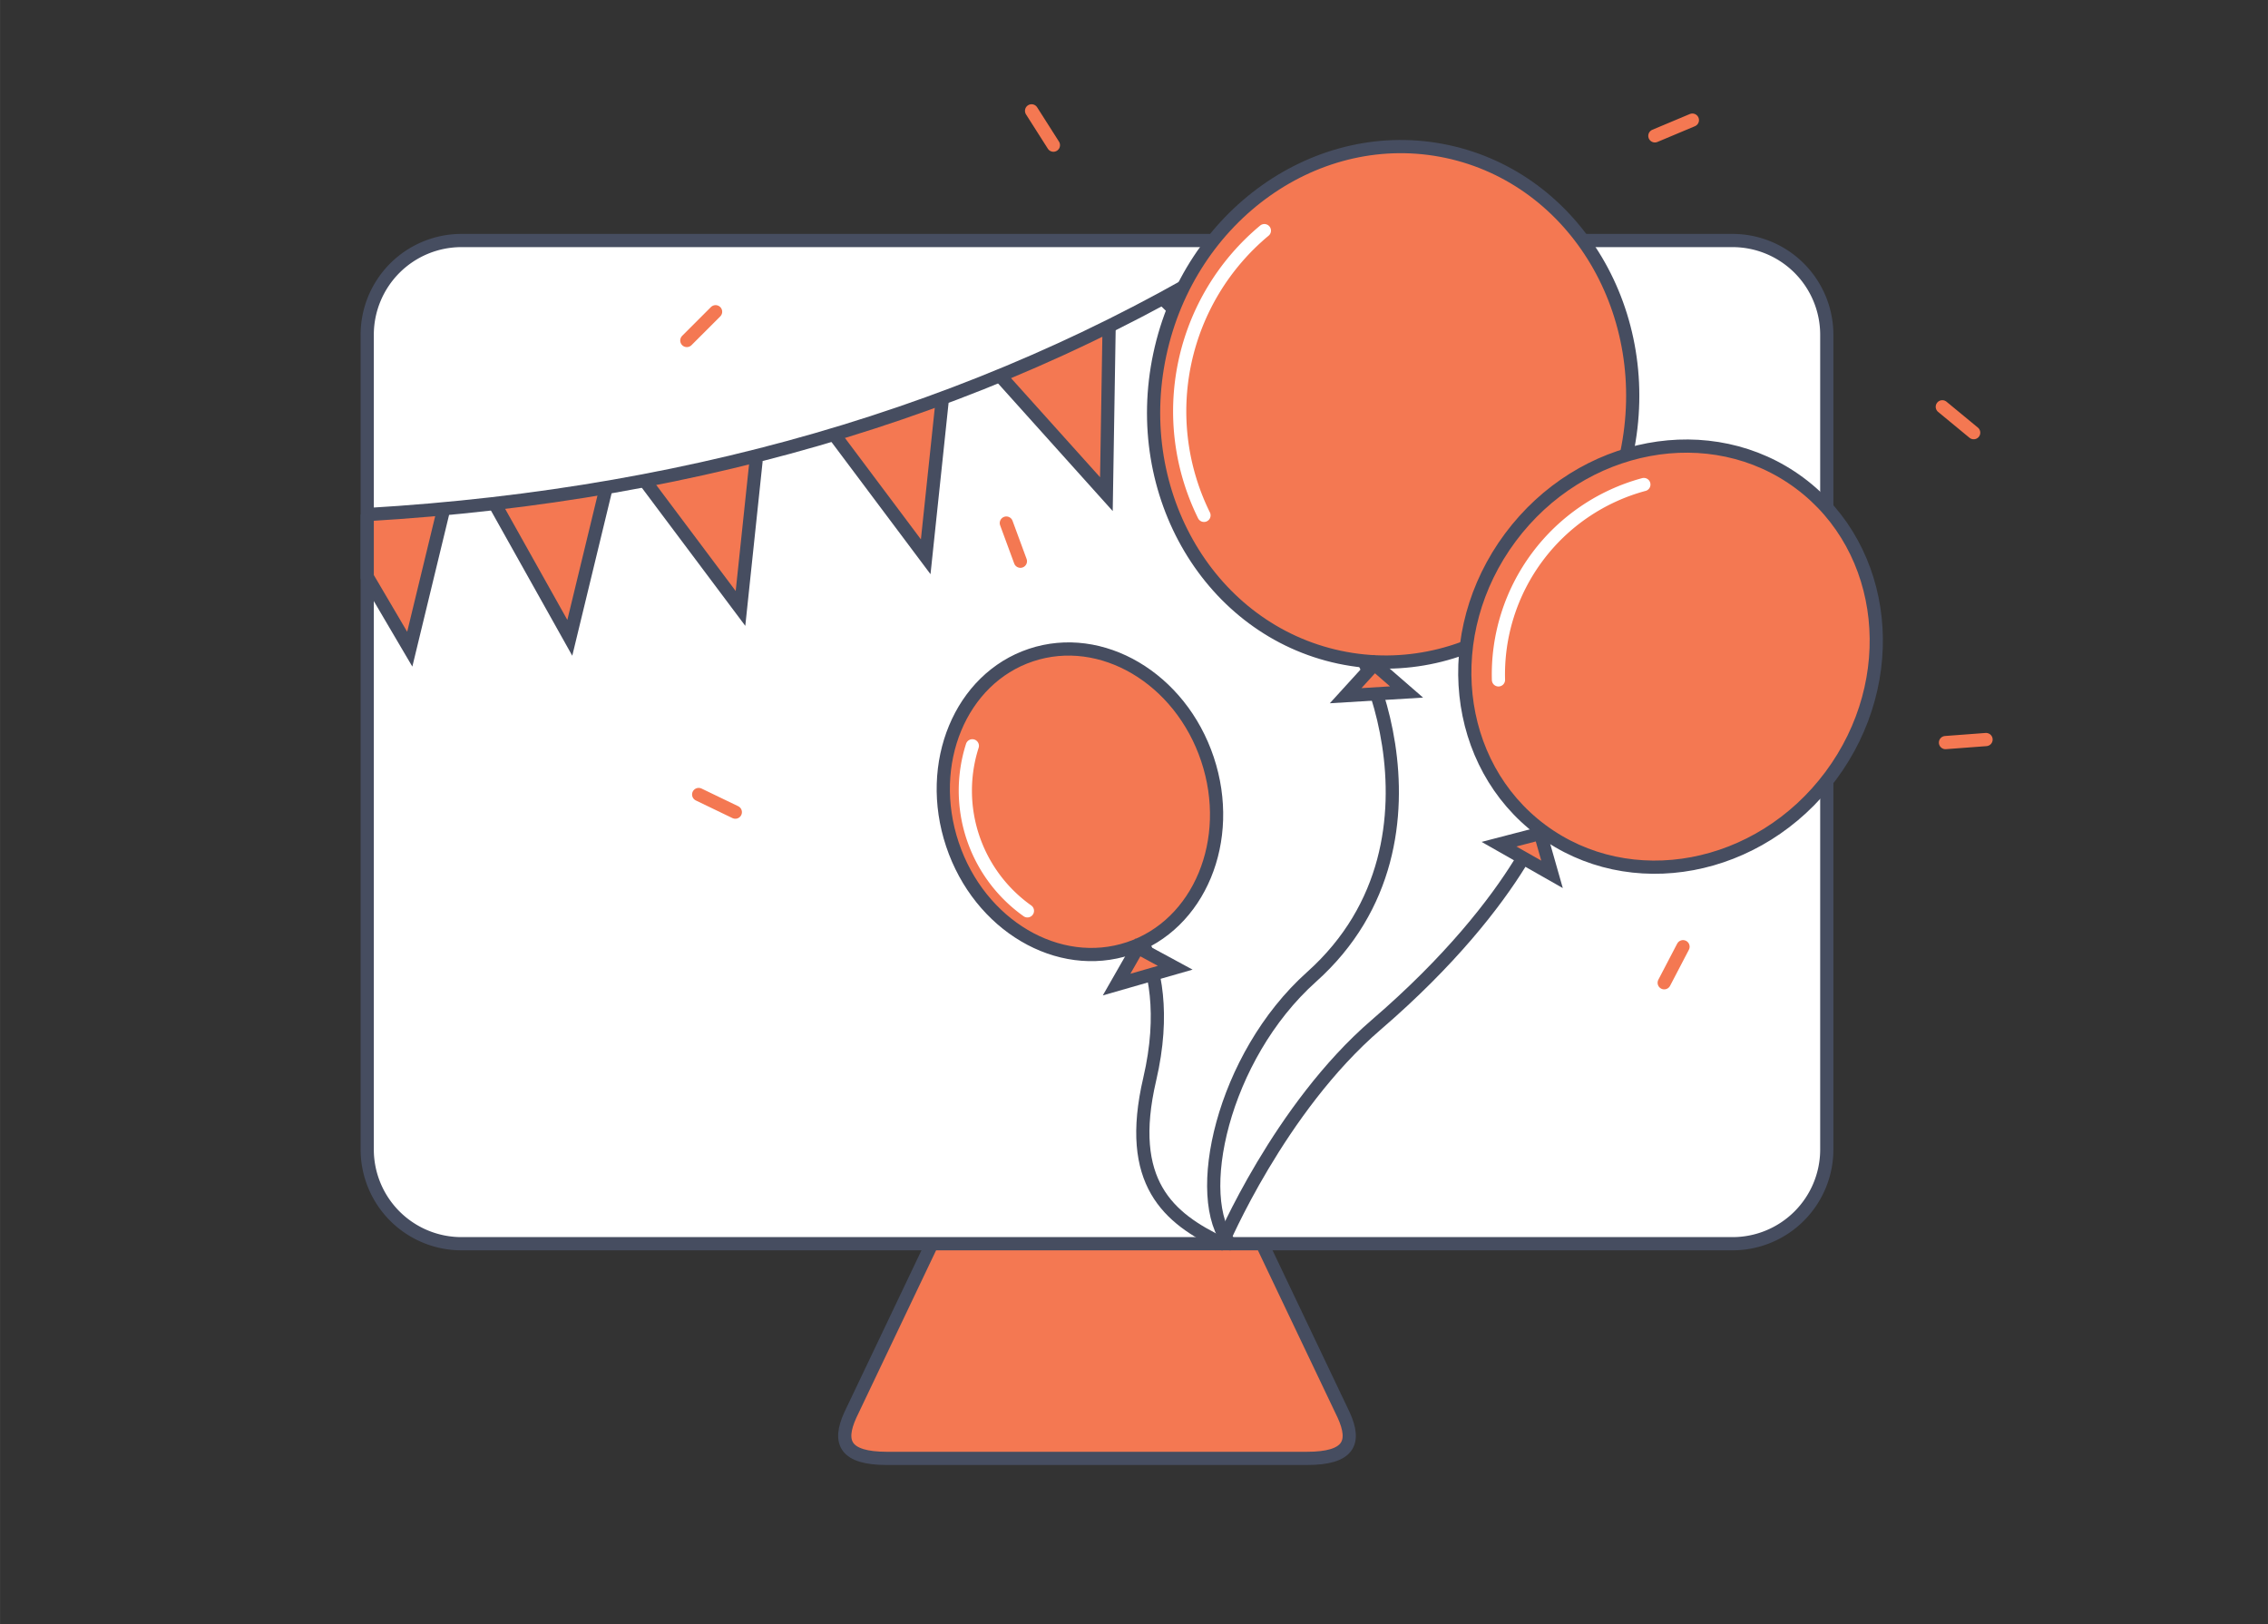 <svg height="1.708in" viewBox="0 0 171.75 123" width="2.385in" xmlns="http://www.w3.org/2000/svg"><rect x="0" y="0" width="171.75" height="123" fill="#333333" stroke="none"/><path d="m95.574 94.179 6.179 12.973c.955 2.095.397 3.283-2.782 3.283h-31.797c-3.179 0-3.737-1.188-2.782-3.283l6.179-12.973" fill="#f47852"/><g stroke-miterlimit="10"><g stroke="#464d60"><path d="m95.521 18.213h-60.595a7.14 7.14 0 0 0 -7.119 7.119v61.728a7.14 7.14 0 0 0 7.119 7.119h96.294a7.14 7.14 0 0 0 7.119-7.119v-61.728a7.14 7.14 0 0 0 -7.119-7.119h-36.87" fill="#fff"/><g fill="none"><path d="m95.574 94.179 6.179 12.973c.955 2.095.397 3.283-2.782 3.283h-31.797c-3.179 0-3.737-1.188-2.782-3.283l6.179-12.973"/><g stroke-linecap="round"><path d="m117.06 61.093c.608-.918-1.536 6.782-12.851 16.514-7.336 6.31-11.668 16.572-11.668 16.572"/><path d="m101.592 48.085c.69-1.797 9.572 15.295-2.269 25.888-6.781 6.066-9.092 16.811-6.172 20.207"/></g></g><g fill="#f47852"><path d="m27.807 38.965v4.715l3.222 5.479 2.654-10.958"/><path d="m37.451 38.126 5.698 10.173 2.756-11.382"/><path d="m48.942 36.554 7.133 9.52 1.183-11.213"/><path d="m63.34 33.137 6.761 9.024 1.268-12.016"/><path d="m75.72 28.443 8.064 8.976.207-12.724"/><path d="m88.041 22.595 8.181 7.982-.631-12.71"/></g><path d="m27.807 38.965q38.469-2.26 67.714-20.751" fill="none"/><ellipse cx="105.456" cy="30.577" fill="#f47852" rx="19.579" ry="18.073" transform="matrix(.208 -.978 .978 .208 53.662 127.393)"/></g><path d="m95.748 17.465a17.798 17.798 0 0 0 -4.573 21.559" fill="none" stroke="#fff" stroke-linecap="round"/><ellipse cx="126.525" cy="49.702" fill="#f47852" rx="16.383" ry="15.123" stroke="#464d60" transform="matrix(.597 -.802 .802 .597 11.11 121.524)"/><path d="m124.486 36.69a14.893 14.893 0 0 0 -11.01 14.793" fill="none" stroke="#fff" stroke-linecap="round"/><path d="m83.991 67.874s5.399 3.872 3.073 13.853c-1.827 7.836 1.433 10.53 5.478 12.451" fill="none" stroke="#464d60" stroke-linecap="round"/><ellipse cx="81.72" cy="60.721" fill="#f47852" rx="10.177" ry="11.704" stroke="#464d60" transform="matrix(.949 -.317 .317 .949 -15.02 28.994)"/><path d="m73.632 56.476a11.157 11.157 0 0 0 4.171 12.496" fill="none" stroke="#fff" stroke-linecap="round"/><g fill="#f47852" stroke="#464d60"><path d="m88.998 73.281-2.834-1.535-1.607 2.81z"/><path d="m106.515 52.4-2.433-2.113-2.179 2.393z"/><path d="m117.532 66.21-.883-3.099-3.133.815z"/></g><g fill="none" stroke="#f47852" stroke-linecap="round"><path d="m52.908 60.162 2.775 1.337"/><path d="m127.452 71.688-1.425 2.731"/><path d="m76.207 39.608 1.065 2.89"/><path d="m128.16 9.096-2.84 1.192"/><path d="m54.189 23.606-2.178 2.178"/><path d="m78.118 8.393 1.654 2.599"/><path d="m147.087 30.804 2.376 1.96"/><path d="m147.328 56.231 3.072-.23"/></g></g></svg>